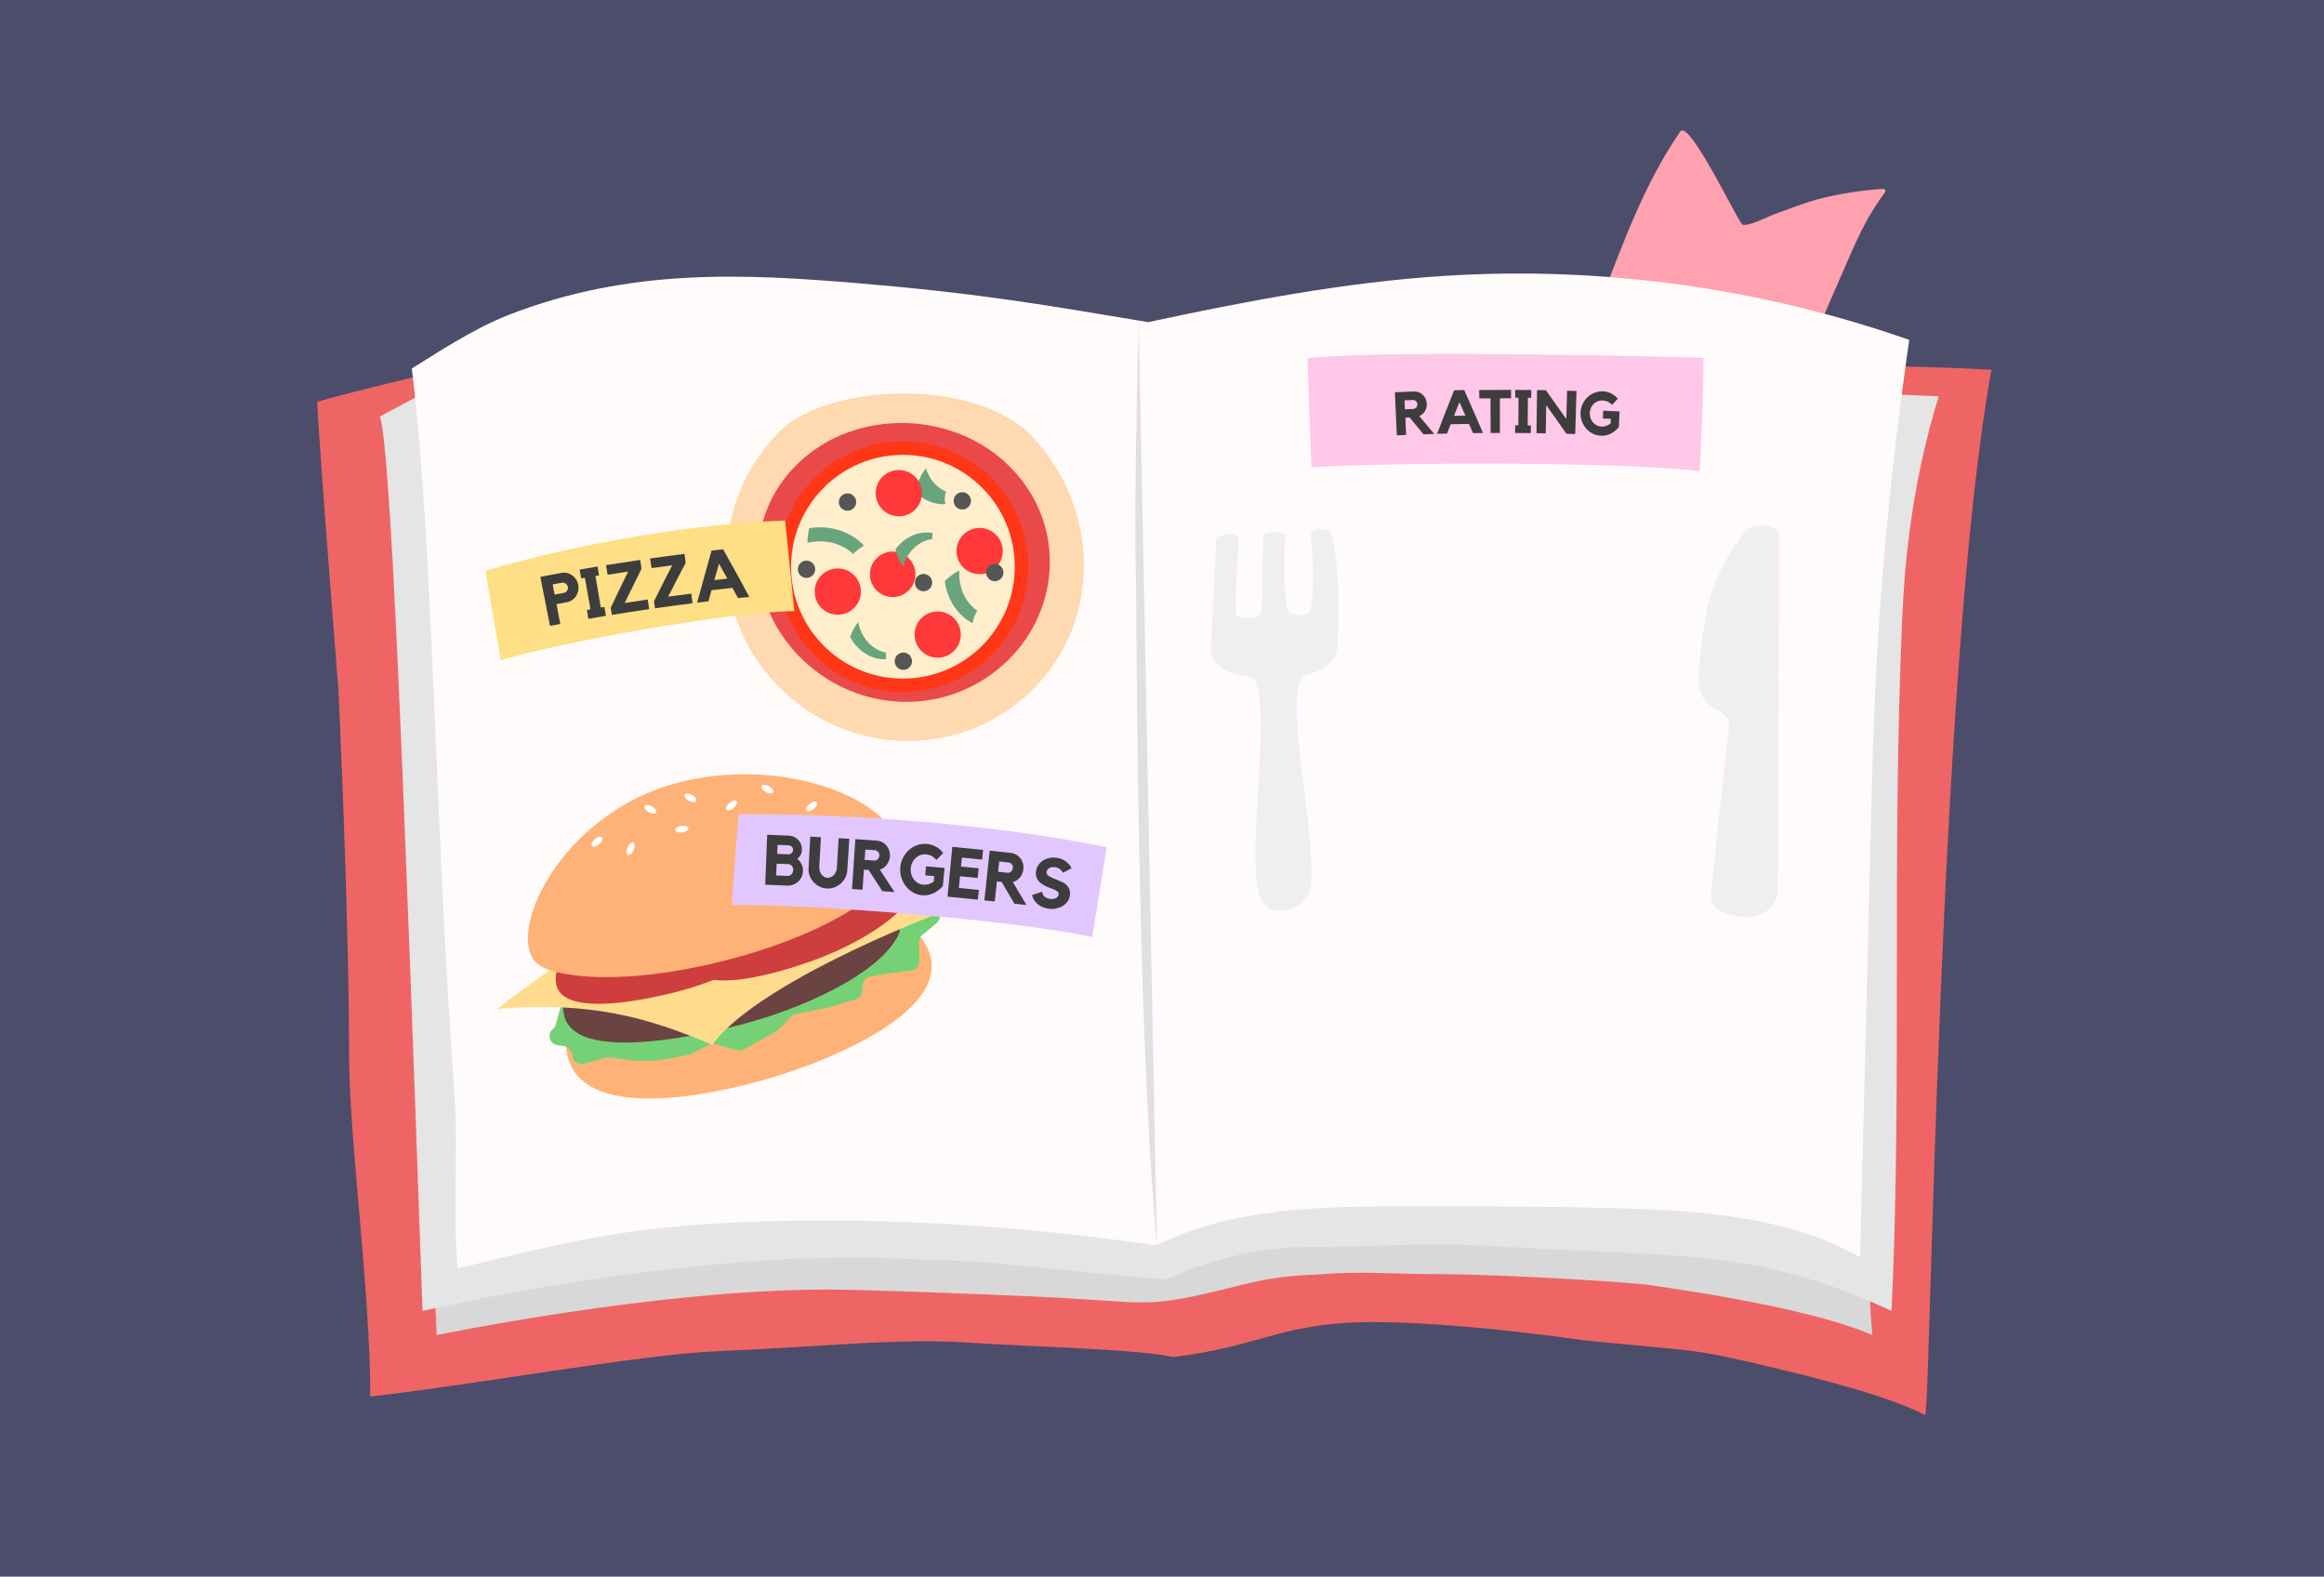 <?xml version="1.0" encoding="UTF-8"?>
<svg xmlns="http://www.w3.org/2000/svg" xmlns:xlink="http://www.w3.org/1999/xlink" viewBox="0 0 432 293">
  <defs>
    <style>
      .cls-1 {
        fill: #e0e0e0;
      }

      .cls-1, .cls-2, .cls-3, .cls-4, .cls-5, .cls-6, .cls-7, .cls-8, .cls-9, .cls-10, .cls-11, .cls-12, .cls-13, .cls-14, .cls-15, .cls-16, .cls-17, .cls-18, .cls-19, .cls-20, .cls-21, .cls-22, .cls-23 {
        stroke-width: 0px;
      }

      .cls-2 {
        fill: #75d175;
      }

      .cls-3 {
        fill: #565656;
      }

      .cls-4 {
        fill: #ef6565;
        filter: url(#drop-shadow-1);
      }

      .cls-5 {
        fill: #ffc7e8;
      }

      .cls-6 {
        fill: #3d3d3d;
      }

      .cls-7 {
        fill: #fffbfa;
        filter: url(#drop-shadow-2);
      }

      .cls-8 {
        fill: #e5e5e5;
      }

      .cls-9 {
        fill: #68a57c;
      }

      .cls-10 {
        fill: #ffdc8d;
      }

      .cls-11 {
        fill: #6b4343;
      }

      .cls-12 {
        fill: #4b4d6b;
      }

      .cls-13 {
        fill: #ffb278;
      }

      .cls-14 {
        fill: #ff3939;
      }

      .cls-15 {
        fill: #ffdf85;
      }

      .cls-16 {
        fill: #efefef;
      }

      .cls-17 {
        fill: #ea4949;
      }

      .cls-18 {
        fill: #ffd9b0;
      }

      .cls-19 {
        fill: #ce3e3e;
      }

      .cls-20 {
        fill: #e2c7ff;
      }

      .cls-24 {
        fill: #fec;
        stroke: #ff3717;
        stroke-miterlimit: 10;
        stroke-width: 2.5px;
      }

      .cls-21 {
        fill: #fff;
      }

      .cls-22 {
        fill: #ffa1af;
      }

      .cls-23 {
        fill: #d8d8d8;
      }
    </style>
    <filter id="drop-shadow-1" filterUnits="userSpaceOnUse">
      <feOffset dx="0" dy="2"/>
      <feGaussianBlur result="blur" stdDeviation="6"/>
      <feFlood flood-color="#000" flood-opacity=".75"/>
      <feComposite in2="blur" operator="in"/>
      <feComposite in="SourceGraphic"/>
    </filter>
    <filter id="drop-shadow-2" filterUnits="userSpaceOnUse">
      <feOffset dx="0" dy="0"/>
      <feGaussianBlur result="blur-2" stdDeviation="6"/>
      <feFlood flood-color="#000" flood-opacity=".75"/>
      <feComposite in2="blur-2" operator="in"/>
      <feComposite in="SourceGraphic"/>
    </filter>
  </defs>
  <g id="Layer_1" data-name="Layer 1">
    <rect class="cls-12" width="432" height="293"/>
    <path class="cls-4" d="M248.09,244c10.67-1.11,32.2,1.03,46.37,3.09l16.9,1.61c3.32.32,6.61.83,9.86,1.54,9.47,2.07,29.38,6.72,36.64,10.76h0c.96.35,2.47-140.57,12.33-194.29-35.6-1.96-60.92,1.03-86.66.53-58.61-1.14-100.46,9.41-114.25-.53-25.71-18.53-110.3,5.96-110.3,5.96,0,3.98,3.94,53.67,3.94,53.67,0,0,1.97,41.74,1.97,67.58,0,15.9,3.94,43.73,3.94,63.61,17.87-1.98,50.33-7.79,63.83-8.38,22.18-.97,34.01-2.48,47.07-1.65,12.79.82,30.94,1.17,38.46,2.68,14.26-1.79,17.71-4.91,29.88-6.18Z"/>
    <path class="cls-23" d="M81.16,248.12s40.67-8.47,72.58-8.47c7.92,0,31.42.98,37.68,1.25,23.7,1.03,20.19,2.68,39.16-2.06,8.24-2.06,12.61-1.82,15.46-2.06,6.79-.57,13.39,0,20.61,0,13.98,0,39.28,1.74,40.19,2.06.4.14,28.47,3.7,41.22,9.27,0,0-2.06-19.58,1.03-28.85-39.77-1.49-84.18-2.52-123.95-4.01-29.19-1.09-58.39-2.19-87.6-2.65-7.83-.13-15.66.24-23.47.91-5.68.49-15.86.9-24.66,6.89-1.06.72-9.17,4.44-9.27,2.98-.17-2.32,1.03,24.73,1.03,24.73Z"/>
    <path class="cls-22" d="M350.05,35.11c.34-.02.54.36.34.63-1.37,1.85-2.61,3.79-3.69,5.82-1.22,2.27-2.25,4.63-3.28,6.99-2.19,5.04-4.39,10.07-6.58,15.11-.18.41-.38.85-.76,1.09-.49.31-1.13.2-1.69.07-10.81-2.31-21.78-3.88-32.8-4.71-1.45-2.32-2.04-3.26-3.49-5.58,3.98-10.37,7.9-20.92,14.22-30.07,1.71-2.48,10.9,17.15,11.61,17.31,1.31.28,4.66-1.52,5.94-1.98,1.98-.72,5.98-2.23,8.02-2.76,3.99-1.03,8.07-1.67,12.18-1.93Z"/>
    <path class="cls-8" d="M215.32,237.66c.48.01.95.02.95.02.31,0,.58,0,.78,0,0,0,11.87-5.94,25.72-5.94,17.03,0,20.58-1.06,37.6,0,31.66,1.98,45.51,0,71.24,11.87,1.98-41.56,0-83.11,1.98-128.62.5-11.57,1.98-25.72,6.79-41.33-19.15-.83-38.3-1.66-57.44-2.49-3.63-.16-34.16-1.11-68.84-1.43-63.9-.59-80.99-2.52-112.03-6.19-5.94-.7-21.16-3.43-21.77-1.98-.12.3-29.7,15.76-29.68,15.83,1.98,5.94,4.32,63.41,7.92,166.22,18.85-4.24,35.02-6.56,47.49-7.92,11.99-1.3,19.83-1.78,25.39-1.89,0,0,0,0,0,0,5.06,0,10.23-.09,10.23-.09,12.89.43,19.33.64,23.72,1.07,2.55.25,28.77,2.84,29.95,2.87Z"/>
    <path class="cls-7" d="M76.56,68.48c3.94-2.43,11.29-7.35,17.95-9.94,22.63-8.81,43.97-7.66,65.16-5.89,21.12,1.76,32.84,3.69,53.74,7.22,18.24-3.9,36.62-7.44,55.23-8.61,29.16-1.83,58.69,2.24,86.26,11.91-3.35,23.21-5.64,46.8-6.54,70.23-.24,6.1-.39,12.2-.54,18.3-.68,27.32-1.37,54.64-2.05,81.96-13.49-7.79-30.68-8.74-46.26-9.15-12.58-.33-25.17-.33-37.75-.32-15.94,0-32.54.17-46.82,7.25-24.97-3.65-51.4-5.37-76.62-4.32-6.02.25-12.04.64-18.01,1.38-11.9,1.48-23.58,4.36-35.23,7.23-.96-10.12.16-22.34-.61-32.69-3.57-48.15-3.96-102.9-7.92-134.56Z"/>
    <path class="cls-1" d="M211.68,60.08c-.57,19.29-.77,39.54-.57,45.01.24,6.4,0,83.11,3.96,126.64"/>
  </g>
  <g id="Layer_2" data-name="Layer 2">
    <path class="cls-16" d="M330.61,133.32c-.02,10.86.03,21.72-.15,32.57-.02,1.19-.92,2.58-2.18,3.51-1.61,1.19-4.22,1.29-6.62.61-2.76-.78-3.81-2.17-3.62-3.93.44-4.16.87-8.33,1.32-12.49.66-6.1,1.28-12.2,2.02-18.3.15-1.23-.16-2.25-1.76-3.08-3.15-1.63-3.93-3.67-3.87-6.13.09-3.72.68-8.23,1.43-12.18.97-5.09,3.36-10.04,6.86-14.72.02-.02.03-.05.05-.07.75-1,2.02-1.73,4.08-1.43,2.24.32,2.51,1.38,2.51,2.55-.04,11.03-.05,22.06-.07,33.09Z"/>
    <path class="cls-16" d="M240.5,114.16c1.81.31,3.15.35,3.28-1.48.09-1.32.41-4.16.29-4.25,0,0,.22-3.19-.45-8.93,0,0,0-.01,0-.02-.03-1.33,3.47-1.56,3.84-.35.02.06.06.11.07.17,1.88,7.63,1.17,19.37,1.05,21.18-.22,3.19-4.63,4.81-5.68,4.95-5.39.7,2.97,34.39.4,40.62-1.2,2.9-6.46,4.7-8.65,1.54-3.89-5.61,2.86-41.46-2.45-41.83-6.47-.45-7.15-4.77-7.15-4.77,0,0,1.03-18.72.95-20.18,0-.09-.11-.61.23-.87.1-.08.22-.16.35-.24.87-.52,2.85-.57,3.4-.05.04.04.07.08.09.12.31.6.11,1.27.08,1.91-.18,4.15-.47,8.3-.46,12.44,0,0,0,.01,0,.02.05,1,3.82,1.02,4.61.03.09-.11.14-.22.15-.33.3-4.38.26-8.75.34-13.13,0-.41-.21-.84.11-1.22h.01c.54-.66,2.65-.87,3.55-.37.13.07.25.15.35.23.15.12.18.26.18.42,0,.32-.05.58-.07.62-.21.56-.43,10.49.54,13.07.16.42.55.63,1.05.71Z"/>
    <g>
      <path class="cls-18" d="M144.41,127.27c-12.86-13.38-12.34-34.22.58-47.16,8.75-8.77,36.47-10.3,47.14,1.3,12.56,13.66,12.6,34.49-.58,47.16-13.18,12.66-34.28,12.08-47.14-1.3Z"/>
      <path class="cls-17" d="M149.23,122.64c-10.47-9.99-11.53-26.37-.77-36.63,10.72-10.26,29.16-9.79,39.57,1.04,10.45,10.83,8.99,27.18-1.67,36.6-10.7,9.43-26.62,8.98-37.13-1.01Z"/>
      <circle class="cls-24" cx="167.84" cy="105.32" r="22.04"/>
      <circle class="cls-14" cx="182.1" cy="102.41" r="4.3"/>
      <circle class="cls-14" cx="155.73" cy="109.94" r="4.3"/>
      <circle class="cls-14" cx="165.93" cy="106.73" r="4.23"/>
      <path class="cls-9" d="M164.71,121.27c-.06.38-.05.79.04,1.22-2.35.23-5.14-1.19-6.72-4.11.35-1.01.85-1.95,1.49-2.79.63,3.24,2.92,5.31,5.19,5.68Z"/>
      <path class="cls-9" d="M175.72,93.71c-.2-.86-.11-1.67.15-2.35-1.63-.66-3.09-2.18-3.75-4.32-1.01,1.25-1.68,2.79-1.91,4.46,1.65,1.59,3.7,2.32,5.52,2.2Z"/>
      <path class="cls-9" d="M175.63,107.99c.83-.82,1.75-1.48,2.7-1.98-.21,3.46,1.37,6.18,3.33,7.47-.41.67-.71,1.45-.88,2.32-2.46-1.24-4.66-4.03-5.15-7.81Z"/>
      <circle class="cls-14" cx="167.08" cy="91.65" r="4.3"/>
      <circle class="cls-14" cx="174.3" cy="117.93" r="4.3"/>
      <path class="cls-9" d="M160.61,101.38c-.76.45-1.45.98-2.05,1.57-1.89-1.83-5.03-2.9-8.48-2.05.02-.9.13-1.82.34-2.74,4.13-.67,7.88.79,10.19,3.22Z"/>
      <path class="cls-9" d="M167.86,105.29c-.66-.98-1.14-2.07-1.4-3.22,1.86-2.49,4.66-3.5,6.94-3-.11.38-.14.76-.11,1.11-2.28.27-4.58,2.12-5.43,5.12Z"/>
      <circle class="cls-3" cx="167.92" cy="122.88" r="1.61"/>
      <circle class="cls-3" cx="157.54" cy="93.3" r="1.61"/>
      <circle class="cls-3" cx="184.92" cy="106.4" r="1.61"/>
      <circle class="cls-3" cx="149.92" cy="105.79" r="1.61"/>
      <circle class="cls-3" cx="178.88" cy="93.08" r="1.61"/>
      <circle class="cls-3" cx="171.67" cy="108.27" r="1.61"/>
    </g>
    <g>
      <path class="cls-13" d="M105.91,197.56c4.82,11.81,31.65,4.37,35.86,3.2,10.79-2.99,32.84-11.63,31.34-22.24-.8-5.65-7.95-9.56-12.81-12.22-17.76-9.72-40.71-7.24-50.9,13.45-1.85,3.75-5.88,11.94-3.48,17.81Z"/>
      <path class="cls-2" d="M102.76,191.25h0c-1.11.93-.61,2.73.81,2.96l1.36.23c.7.12,1.25.65,1.38,1.34l.12.62c.19.97,1.16,1.57,2.11,1.3l4.11-1.14c.22-.06.44-.08.67-.05l3.42.44c2.59.34,5.22.25,7.78-.25l3.46-.68c.15-.03.29-.08.42-.14l3.45-1.69c.37-.18.8-.22,1.2-.11l3.98,1.1c.43.12.89.06,1.28-.16l5.92-3.35c.14-.08.26-.17.37-.28l2.49-2.51c.24-.24.54-.4.88-.47l6.06-1.18c.06-.01.11-.03.17-.04l4.87-1.48c.66-.2,1.14-.79,1.19-1.48l.09-1.17c.06-.76.62-1.38,1.36-1.53l2.72-.53s.07-.01.11-.02l4.86-.63c.85-.11,1.48-.84,1.47-1.7l-.04-3.57c0-.51.22-1,.61-1.32l2.69-2.23c.74-.61.82-1.72.18-2.43l-.8-.89c-.35-.4-.88-.6-1.41-.56l-13.26,1.16c-.11,0-.21.03-.31.06l-43.46,12.21c-.07.02-.15.05-.22.08l-9.49,4.15c-.47.2-.82.61-.95,1.1l-1.11,3.99c-.09.33-.28.62-.54.84Z"/>
      <path class="cls-11" d="M104.69,186.65c-.03.59-.1,2.13.81,3.58,3.82,6.03,20.92,3.03,31.45.39,12.54-3.15,26.63-9.81,30.05-16.86,1.25-2.58-1.98-5.1-2.55-5.69-12.27-12.86-58.93,4.29-59.77,18.59Z"/>
      <path class="cls-10" d="M92.34,187.54c17.94-1.64,28.86,1.92,40.07,6.62,7.62-10.52,36.28-22.64,48.23-26.66,0,0-5.54-11.83-50.94-2.78-14.62,7.15-24.77,13.02-37.36,22.83Z"/>
      <path class="cls-19" d="M128.27,177.94c.01.41.06,1.47.78,2.41,2.99,3.92,14.48.83,21.5-1.63,8.36-2.92,17.56-8.35,19.45-13.41.69-1.85-1.68-3.39-2.1-3.77-9.19-8.11-39.97,6.49-39.63,16.39Z"/>
      <path class="cls-19" d="M103.31,181.64c-.02.41-.07,1.47.56,2.47,2.62,4.17,14.34,2.12,21.56.31,8.59-2.16,18.24-6.74,20.57-11.61.85-1.78-1.37-3.53-1.75-3.94-8.43-8.9-40.39,2.88-40.94,12.76Z"/>
      <path class="cls-13" d="M98.95,177.97c-4.05-7.09,7-27.99,28.29-32.83,19.92-4.52,39.14,4.05,39.82,12.56,1.08,13.58-44.15,27.83-63.82,22.89-1.47-.37-3.36-.99-4.29-2.63Z"/>
      <ellipse class="cls-21" cx="142.66" cy="146.66" rx=".61" ry="1.22" transform="translate(-54.83 200.13) rotate(-60.94)"/>
      <ellipse class="cls-21" cx="128.36" cy="148.26" rx=".61" ry="1.22" transform="translate(-63.58 188.46) rotate(-60.94)"/>
      <ellipse class="cls-21" cx="135.97" cy="149.71" rx="1.22" ry=".61" transform="translate(-64.37 122.1) rotate(-39.91)"/>
      <ellipse class="cls-21" cx="117.21" cy="157.74" rx="1.22" ry=".61" transform="translate(-73.17 206.46) rotate(-67.74)"/>
      <ellipse class="cls-21" cx="150.89" cy="149.86" rx="1.22" ry=".61" transform="translate(-61 131.71) rotate(-39.91)"/>
      <ellipse class="cls-21" cx="126.76" cy="154.09" rx="1.22" ry=".61" transform="translate(-20.64 19.61) rotate(-8.18)"/>
      <ellipse class="cls-21" cx="110.98" cy="156.41" rx="1.22" ry=".61" transform="translate(-74.5 107.63) rotate(-39.91)"/>
      <ellipse class="cls-21" cx="120.9" cy="150.4" rx=".61" ry="1.22" transform="translate(-69.29 183.03) rotate(-60.94)"/>
    </g>
    <path class="cls-15" d="M145.94,96.74l1.71,16.83c-12.25.15-42.87,5.65-54.55,9.12,0,0-2.85-16.21-2.88-16.62,18.37-5.36,39.46-8.83,55.73-9.33Z"/>
    <g>
      <path class="cls-6" d="M104.37,106.46c.36-.07.71-.06,1.06.03.34.08.66.23.94.43.28.2.52.46.72.76.2.31.33.65.4,1.03.07.38.06.75-.01,1.1-.08.36-.21.68-.4.97-.19.29-.43.54-.71.73-.29.2-.61.33-.96.4-.66.12-1.31.24-1.96.37.24,1.23.47,2.45.7,3.68-.64.12-1.27.24-1.91.36-.59-3.04-1.19-6.08-1.8-9.12,1.31-.25,2.62-.5,3.94-.74ZM104.81,110.18c.25-.05.44-.18.59-.39.15-.22.2-.46.15-.73-.05-.26-.18-.46-.4-.61-.22-.15-.45-.2-.7-.16-.57.11-1.15.21-1.72.32.12.63.24,1.26.37,1.89.57-.11,1.14-.21,1.71-.32Z"/>
      <path class="cls-6" d="M111.07,105.29c.1.55.19,1.1.29,1.65-.23.04-.45.08-.68.11.34,1.95.68,3.91,1.01,5.86.22-.04.45-.08.67-.11.09.55.18,1.09.28,1.64-1.09.18-2.17.37-3.26.56-.1-.55-.19-1.09-.29-1.64.22-.04.45-.08.67-.12-.34-1.95-.69-3.91-1.04-5.86-.23.04-.45.08-.68.12-.1-.55-.2-1.1-.3-1.65,1.11-.19,2.22-.38,3.33-.57Z"/>
      <path class="cls-6" d="M116.13,112.06c1.42-.22,2.85-.44,4.27-.65.09.6.18,1.19.27,1.79-2.31.34-4.62.69-6.93,1.07-.07-.44-.14-.87-.22-1.31,1.06-2.25,2.15-4.5,3.25-6.75-1.27.19-2.55.39-3.82.6-.1-.59-.2-1.19-.3-1.78,2.11-.34,4.23-.67,6.35-.98.09.55.17,1.1.25,1.65-1.06,2.12-2.1,4.24-3.13,6.36Z"/>
      <path class="cls-6" d="M124.2,110.88c1.43-.19,2.86-.38,4.3-.56.08.6.15,1.2.23,1.79-2.33.29-4.65.6-6.97.93-.06-.44-.13-.87-.19-1.31,1.11-2.23,2.24-4.46,3.39-6.68-1.28.17-2.56.34-3.84.53-.09-.6-.18-1.19-.27-1.79,2.13-.3,4.25-.59,6.39-.85.07.55.15,1.1.22,1.65-1.1,2.09-2.19,4.19-3.26,6.3Z"/>
      <path class="cls-6" d="M134.42,102.09c1.66,2.94,3.28,5.88,4.87,8.84-.7.07-1.41.14-2.11.21-.35-.63-.69-1.26-1.04-1.89-1.3.14-2.59.28-3.88.43-.19.69-.38,1.38-.57,2.07-.7.08-1.41.17-2.11.25.88-3.23,1.77-6.45,2.68-9.68.72-.08,1.44-.16,2.16-.24ZM135.2,107.53c-.51-.93-1.03-1.85-1.55-2.77-.29,1.01-.58,2.03-.86,3.04.8-.09,1.61-.18,2.41-.27Z"/>
    </g>
    <path class="cls-20" d="M205.73,157.44l-2.69,16.71c-14.51-3.18-52.23-6.16-67-5.98,0,0,1.17-16.42,1.25-16.83,23.21-.2,49.09,2.17,68.45,6.09Z"/>
    <g>
      <path class="cls-6" d="M148.18,159.59c.35.27.62.61.82,1.02.2.41.28.85.26,1.33-.02.38-.11.74-.27,1.07-.16.33-.37.61-.64.85-.26.24-.56.42-.9.55-.34.13-.69.19-1.07.17-1.38-.06-2.76-.12-4.14-.17.12-3.09.24-6.19.37-9.28,1.36.05,2.72.11,4.07.17.35.02.67.1.97.25.3.15.56.34.77.58.22.24.39.51.5.82.11.31.16.64.15.99-.02.37-.11.7-.27.98-.16.28-.36.51-.62.69ZM146.47,162.77c.26.01.48-.09.67-.3.19-.21.29-.47.31-.76.01-.3-.06-.56-.24-.78-.17-.22-.39-.33-.64-.34-.73-.03-1.47-.06-2.2-.09-.03.73-.06,1.46-.09,2.19.73.03,1.46.06,2.19.09ZM144.45,158.68c.69.03,1.38.06,2.08.09.23.01.44-.06.61-.22.17-.16.26-.36.28-.59.01-.23-.06-.44-.22-.6-.16-.16-.35-.25-.59-.26-.69-.03-1.39-.06-2.08-.09-.02.56-.05,1.12-.07,1.68Z"/>
      <path class="cls-6" d="M155.9,155.76c.66.04,1.32.08,1.98.12-.13,1.97-.26,3.95-.39,5.92-.03.46-.15.9-.37,1.32-.22.42-.5.78-.84,1.08-.35.3-.74.54-1.18.7-.44.17-.91.24-1.41.21-.49-.03-.95-.15-1.37-.36-.43-.22-.79-.49-1.1-.83-.3-.34-.54-.73-.71-1.16-.17-.44-.24-.89-.21-1.35.1-1.98.21-3.95.32-5.93.66.03,1.32.07,1.98.1-.11,1.84-.21,3.69-.31,5.53-.01.26.01.51.09.75.07.24.18.45.31.63.14.19.3.34.49.45.19.12.4.18.63.19.23.01.45-.03.65-.12.2-.09.38-.23.54-.4.16-.17.29-.37.39-.59.1-.23.16-.47.17-.73.11-1.84.23-3.69.34-5.53Z"/>
      <path class="cls-6" d="M165.42,159.17c-.02.3-.09.57-.19.83-.1.26-.24.5-.4.71-.16.21-.35.39-.57.55-.22.15-.45.28-.7.36.91,1.38,1.82,2.77,2.71,4.16-.75-.06-1.51-.12-2.26-.17-.84-1.31-1.69-2.63-2.54-3.94-.29-.02-.58-.04-.88-.06-.09,1.25-.17,2.49-.26,3.74-.65-.04-1.3-.09-1.95-.13.2-3.09.41-6.18.62-9.27,1.33.09,2.65.18,3.98.27.36.03.7.12,1.02.29.31.17.58.38.8.65.22.27.38.57.5.92.11.35.15.71.12,1.09ZM162.47,159.93c.25.02.47-.06.67-.24.19-.17.3-.4.32-.67.02-.26-.05-.49-.22-.69-.17-.2-.38-.31-.63-.33-.58-.04-1.17-.08-1.75-.12-.05.64-.09,1.28-.14,1.92.58.04,1.16.08,1.74.12Z"/>
      <path class="cls-6" d="M172.13,160.99c1.15.1,2.3.2,3.45.31-.11,1.13-.21,2.26-.32,3.39-.57.61-1.19,1.06-1.84,1.35-.65.28-1.32.4-2,.34-.61-.05-1.18-.23-1.7-.53-.52-.3-.97-.69-1.33-1.15-.36-.47-.64-1-.83-1.6-.19-.6-.26-1.22-.21-1.88.05-.65.22-1.26.51-1.81.28-.56.65-1.04,1.09-1.44.44-.4.95-.71,1.53-.91.58-.21,1.17-.28,1.8-.23.59.05,1.13.21,1.63.47.5.26.98.67,1.42,1.22-.42.43-.85.86-1.27,1.29-.33-.37-.65-.63-.96-.78-.31-.15-.64-.23-.99-.26-.36-.03-.71.01-1.03.14-.33.12-.62.3-.87.53-.25.23-.46.52-.63.85-.16.33-.26.7-.29,1.09-.03.39,0,.76.11,1.11.1.35.26.66.47.94.21.28.46.5.76.68.3.17.63.28.99.31.31.03.63,0,.96-.09.32-.09.65-.26.99-.5.03-.34.06-.67.09-1.01-.56-.05-1.11-.1-1.67-.15.05-.56.1-1.11.15-1.67Z"/>
      <path class="cls-6" d="M177.02,157.38c1.91.18,3.82.37,5.73.57-.06.6-.13,1.2-.19,1.8-1.25-.13-2.5-.26-3.75-.38-.06.56-.11,1.11-.17,1.67,1.1.11,2.19.22,3.29.33-.06.6-.13,1.2-.19,1.8-1.09-.11-2.19-.22-3.28-.33-.07.73-.14,1.45-.22,2.18,1.24.12,2.48.25,3.72.37-.06.6-.13,1.2-.19,1.8-1.88-.2-3.76-.38-5.64-.56.29-3.08.59-6.17.89-9.25Z"/>
      <path class="cls-6" d="M190.23,161.56c-.04.29-.11.57-.22.83-.11.26-.25.48-.43.69-.17.2-.37.38-.59.52-.22.15-.46.26-.71.33.85,1.42,1.69,2.84,2.53,4.27-.75-.09-1.5-.18-2.25-.26-.78-1.35-1.57-2.69-2.37-4.04-.29-.03-.58-.06-.87-.1-.14,1.24-.27,2.48-.41,3.73-.64-.07-1.29-.14-1.93-.21.33-3.08.66-6.16.99-9.24,1.32.14,2.63.28,3.95.43.36.04.69.15,1,.33.3.18.56.41.77.68.21.27.36.59.46.94.1.35.12.72.08,1.1ZM187.26,162.19c.25.03.47-.04.67-.21.2-.17.32-.38.35-.65.03-.26-.03-.49-.19-.7-.16-.21-.36-.33-.61-.35-.58-.06-1.16-.13-1.74-.19-.07.64-.14,1.28-.21,1.91.58.06,1.15.13,1.73.19Z"/>
      <path class="cls-6" d="M198.05,164.28c.33.26.56.58.71.94.14.36.18.76.12,1.21-.06.42-.21.79-.45,1.12-.24.33-.56.62-.95.85-.35.21-.74.35-1.17.44-.43.08-.87.1-1.33.05-.46-.06-.88-.18-1.28-.36-.4-.18-.74-.42-1.03-.72-.44-.43-.71-.92-.83-1.47.63-.21,1.26-.42,1.89-.63-.01.09,0,.2.05.34.04.14.12.27.23.41.11.14.26.26.46.37.19.11.44.19.73.22.24.03.45.03.64-.01.19-.04.35-.09.49-.17.13-.08.24-.17.32-.28.08-.11.13-.22.14-.34.02-.14,0-.27-.08-.41-.07-.13-.2-.25-.38-.34-.32-.17-.67-.31-1.04-.44-.37-.13-.72-.28-1.06-.45-.34-.17-.65-.38-.93-.62-.28-.25-.49-.57-.62-.96-.12-.35-.16-.71-.11-1.08.05-.42.2-.81.44-1.17.24-.37.55-.66.91-.89.35-.21.73-.36,1.14-.45.41-.09.84-.1,1.27-.05.44.06.85.17,1.23.36.38.18.71.42,1,.71.28.27.48.58.62.91-.53.27-1.06.55-1.59.82-.15-.27-.35-.51-.59-.69-.25-.19-.54-.3-.88-.34-.46-.06-.83,0-1.11.18-.28.18-.44.43-.48.77-.02.16.03.3.16.44.13.14.3.27.51.39.21.13.46.24.73.35.27.11.54.22.81.33.27.11.52.22.76.33.24.11.43.22.57.34Z"/>
    </g>
    <path class="cls-5" d="M316.65,66.47c0,10.15-.73,21.08-.73,21.08-14.39-1.73-54.55-1.69-72.13-.73,0,0-.77-19.72-.73-20.26,14.57-1.7,73.59-.09,73.59-.09Z"/>
    <g>
      <path class="cls-6" d="M265.22,75.07c0,.26-.02.5-.08.73-.07.23-.16.45-.28.64-.12.2-.27.37-.45.52-.18.15-.37.28-.58.38.93,1.1,1.86,2.2,2.78,3.31-.67.02-1.33.04-2,.06-.86-1.05-1.73-2.09-2.6-3.14-.26.01-.52.02-.77.03.04,1.08.09,2.15.13,3.23-.57.02-1.14.05-1.72.07-.12-2.67-.24-5.33-.36-8,1.17-.05,2.35-.1,3.52-.15.32-.01.63.04.92.15.29.11.55.27.76.48.22.21.39.45.52.74.13.29.2.59.21.93ZM262.7,75.99c.22,0,.41-.1.56-.26.15-.17.23-.37.22-.6,0-.23-.1-.42-.26-.57-.17-.16-.36-.23-.58-.22-.52.02-1.03.04-1.55.06.02.55.05,1.11.07,1.66.51-.02,1.03-.04,1.54-.06Z"/>
      <path class="cls-6" d="M272.19,72.51c1.18,2.65,2.34,5.31,3.48,7.96-.62,0-1.24.01-1.85.02-.25-.57-.5-1.14-.75-1.71-1.14.02-2.28.04-3.41.06-.23.58-.45,1.15-.67,1.73-.62.01-1.24.03-1.86.05,1.04-2.7,2.1-5.39,3.18-8.09.63-.01,1.27-.02,1.9-.04ZM272.4,77.24c-.37-.83-.74-1.67-1.11-2.5-.34.85-.68,1.69-1.01,2.54.71-.01,1.41-.03,2.12-.04Z"/>
      <path class="cls-6" d="M274.97,72.48c1.97-.02,3.94-.03,5.92-.02,0,.52,0,1.04,0,1.56-.69,0-1.38,0-2.08,0,0,2.15,0,4.3,0,6.45-.57,0-1.15,0-1.72,0-.01-2.15-.02-4.3-.03-6.45-.69,0-1.38,0-2.08.02,0-.52-.01-1.04-.02-1.56Z"/>
      <path class="cls-6" d="M284.65,72.48c0,.48-.01.96-.02,1.45-.2,0-.41,0-.61,0-.02,1.71-.04,3.42-.05,5.13.2,0,.4,0,.6,0,0,.48-.01.96-.02,1.43-.97-.01-1.94-.02-2.91-.02,0-.48,0-.96,0-1.43.2,0,.4,0,.6,0,.01-1.71.02-3.42.03-5.13-.2,0-.4,0-.61,0,0-.48,0-.96,0-1.45.99,0,1.98.01,2.97.02Z"/>
      <path class="cls-6" d="M291.3,72.61c.58.02,1.17.03,1.75.05-.08,2.67-.16,5.34-.24,8-.55-.02-1.09-.03-1.64-.05-1.23-1.78-2.48-3.55-3.75-5.31-.03,1.74-.06,3.49-.09,5.23-.57-.01-1.14-.02-1.72-.03.04-2.67.07-5.34.11-8.01.54,0,1.09.02,1.63.03,1.28,1.78,2.55,3.56,3.81,5.35.05-1.75.09-3.51.14-5.26Z"/>
      <path class="cls-6" d="M298,76.32c1.02.04,2.04.09,3.06.14-.05.98-.1,1.96-.14,2.93-.48.55-1,.96-1.57,1.23-.56.27-1.15.39-1.75.36-.54-.02-1.05-.15-1.52-.39-.47-.24-.88-.55-1.22-.94-.34-.39-.61-.84-.8-1.34-.19-.51-.28-1.04-.26-1.61.02-.56.14-1.09.37-1.58.23-.49.53-.92.9-1.28.37-.36.81-.65,1.31-.84.5-.2,1.02-.29,1.58-.27.52.02,1.01.14,1.46.35.46.21.89.54,1.31,1-.36.39-.71.77-1.06,1.16-.31-.31-.6-.52-.88-.63-.28-.11-.57-.18-.89-.19-.32-.01-.62.04-.91.15-.28.12-.53.28-.75.49-.21.21-.39.46-.51.75-.13.29-.2.61-.21.95-.01.34.04.66.14.95.11.3.26.56.45.79.2.23.43.41.7.55.27.14.57.22.88.23.28.01.56-.03.84-.12.28-.09.56-.24.86-.46.01-.29.03-.58.04-.87-.49-.02-.99-.04-1.48-.06.02-.48.04-.96.06-1.44Z"/>
    </g>
  </g>
</svg>